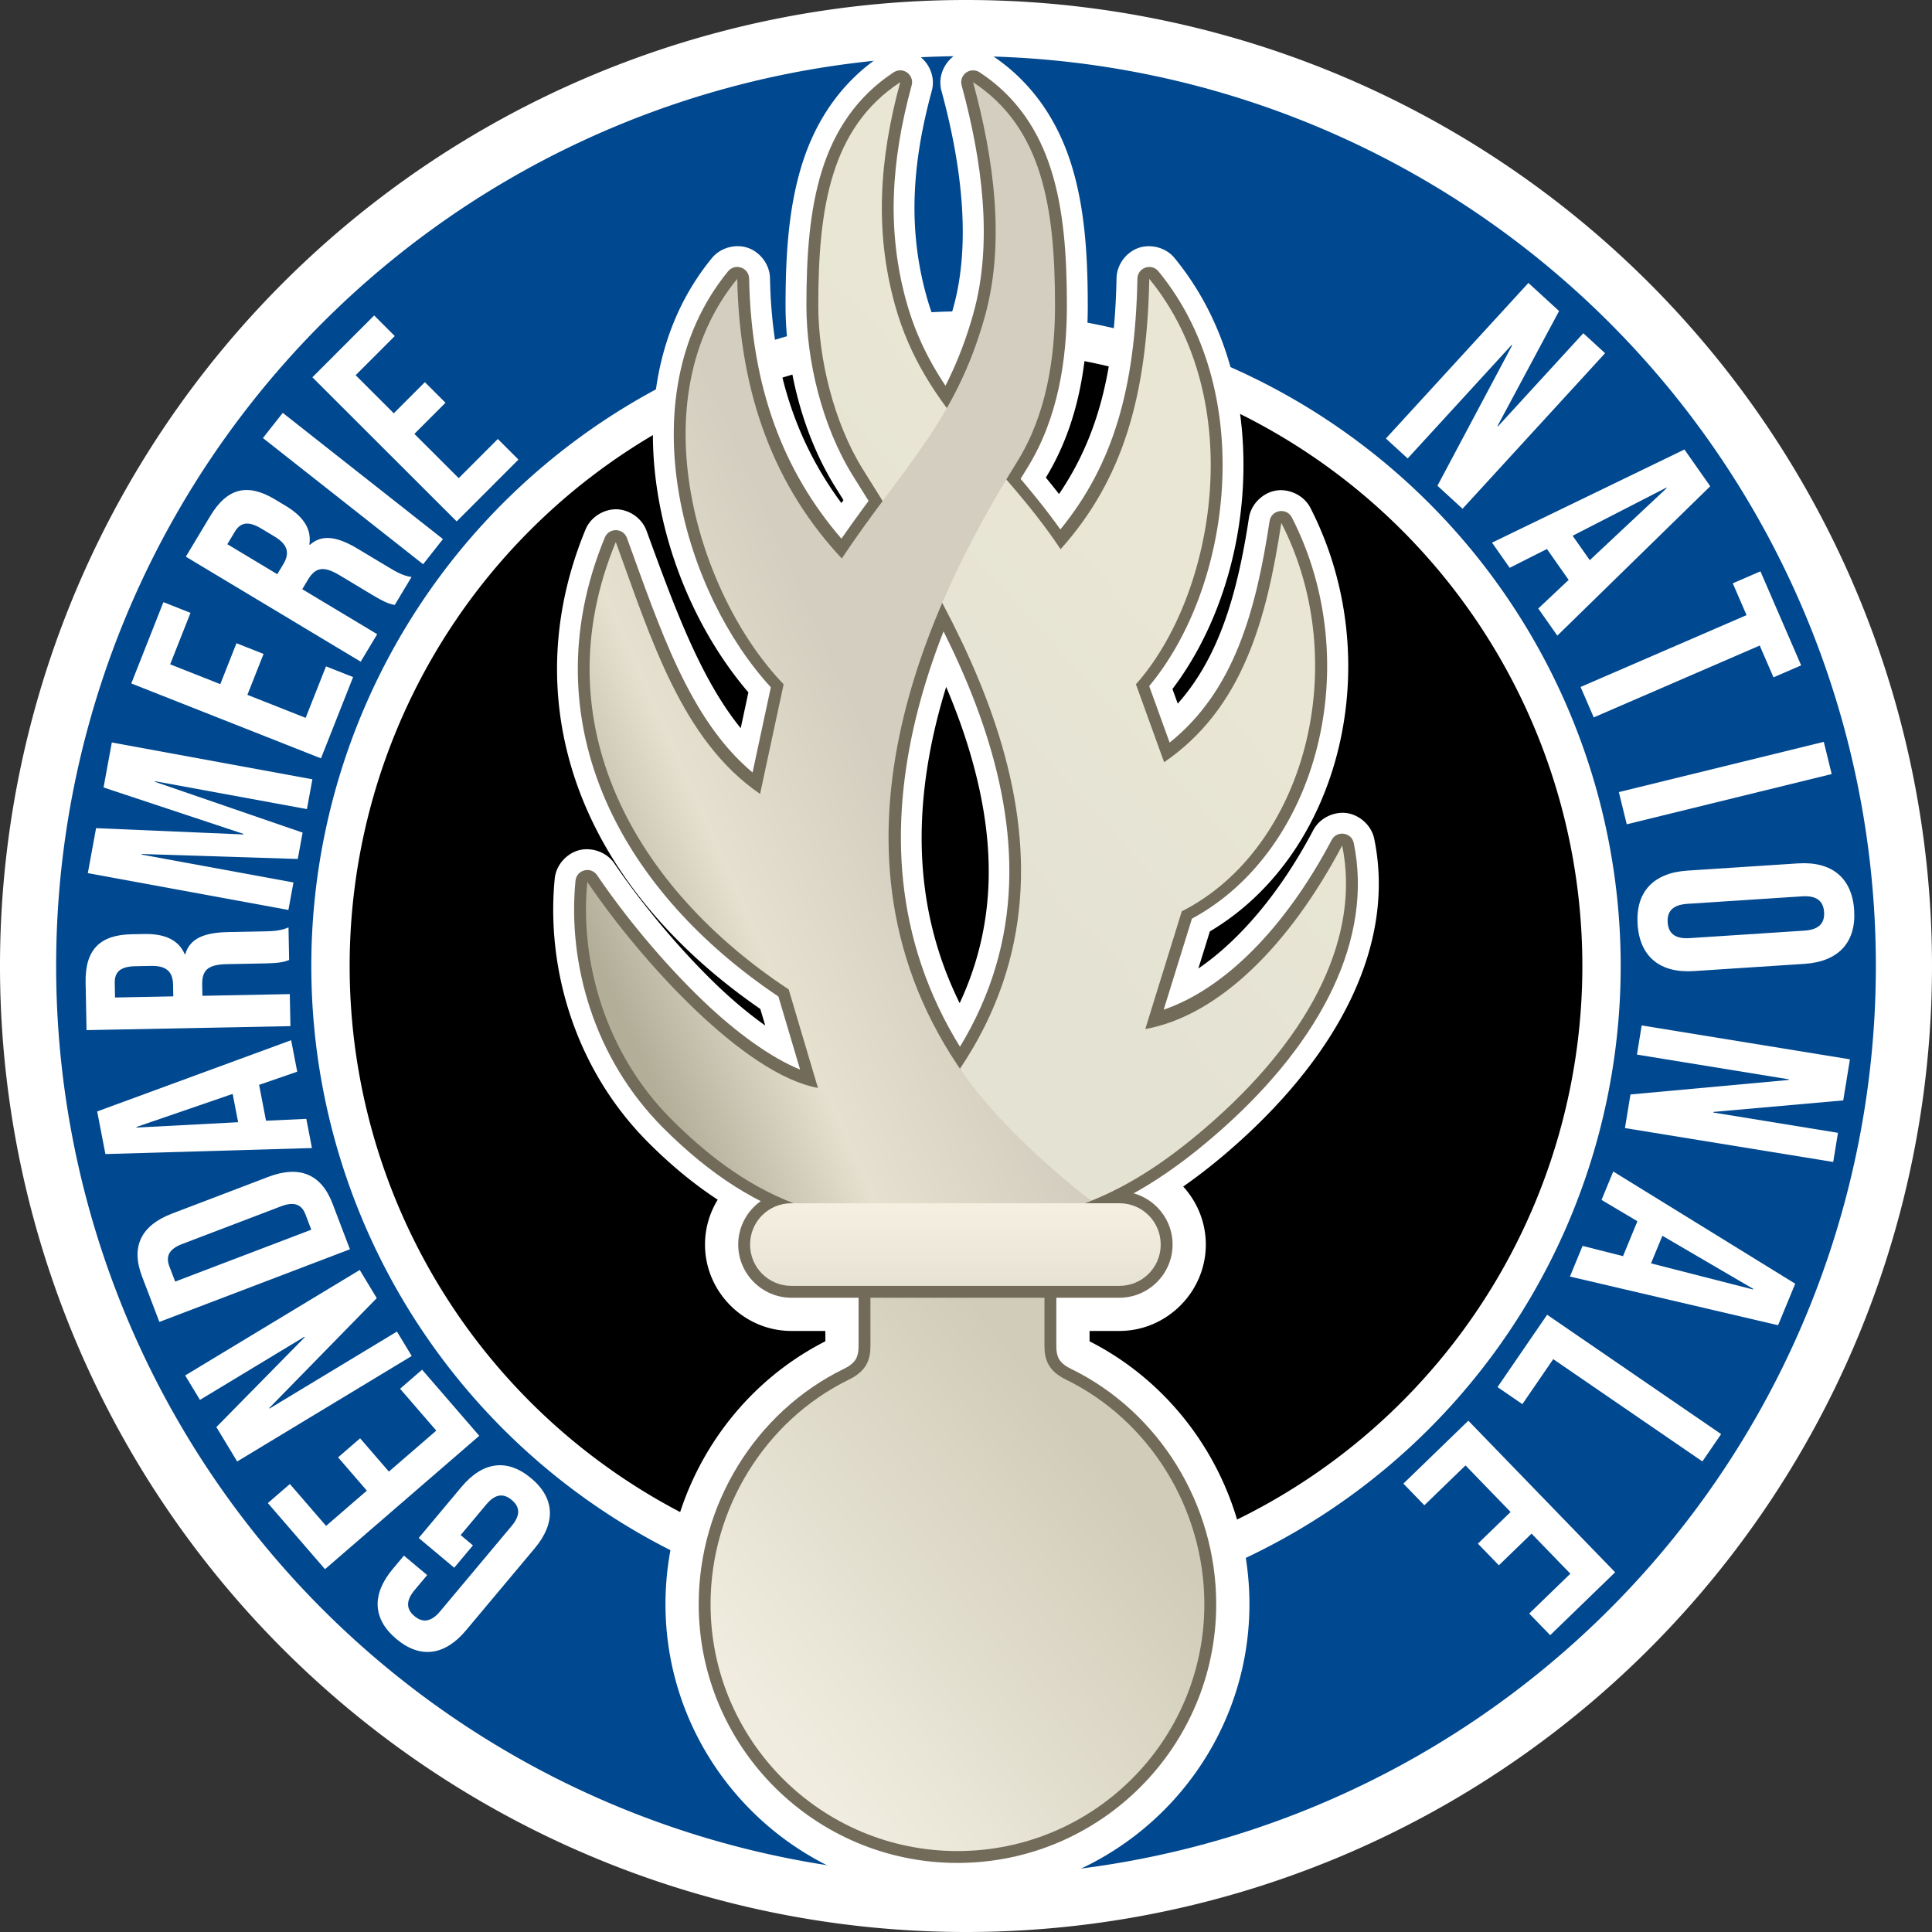 <?xml version="1.0" encoding="UTF-8" standalone="no"?>
<svg
   xmlns:dc="http://purl.org/dc/elements/1.1/"
   xmlns:cc="http://creativecommons.org/ns#"
   xmlns:rdf="http://www.w3.org/1999/02/22-rdf-syntax-ns#"
   xmlns:svg="http://www.w3.org/2000/svg"
   xmlns="http://www.w3.org/2000/svg"
   xmlns:xlink="http://www.w3.org/1999/xlink"
   xmlns:sodipodi="http://sodipodi.sourceforge.net/DTD/sodipodi-0.dtd"
   xmlns:inkscape="http://www.inkscape.org/namespaces/inkscape"
   width="500mm"
   height="500mm"
   viewBox="0 0 500 500"
   version="1.1"
   id="svg8"
   inkscape:version="1.0 (4035a4fb49, 2020-05-01)"
   sodipodi:docname="Emblème Gendarmerie Nationale.svg">
  <rect x="0" y="0" width="500" height="500" fill="#333333" stroke="none"/>
  <defs
     id="defs2">
    <linearGradient
       inkscape:collect="always"
       id="linearGradient1189">
      <stop
         style="stop-color:#f0ede0;stop-opacity:1"
         offset="0"
         id="stop1185" />
      <stop
         style="stop-color:#d1ccb9;stop-opacity:1"
         offset="1"
         id="stop1187" />
    </linearGradient>
    <linearGradient
       inkscape:collect="always"
       id="linearGradient1181">
      <stop
         style="stop-color:#e4e2d3;stop-opacity:1"
         offset="0"
         id="stop1177" />
      <stop
         style="stop-color:#e9e6d5;stop-opacity:1"
         offset="1"
         id="stop1179" />
    </linearGradient>
    <linearGradient
       inkscape:collect="always"
       id="linearGradient1163">
      <stop
         style="stop-color:#d4cec0;stop-opacity:1"
         offset="0"
         id="stop1159" />
      <stop
         id="stop1167"
         offset="0.545"
         style="stop-color:#e6e0d0;stop-opacity:1;" />
      <stop
         style="stop-color:#b3ae98;stop-opacity:1"
         offset="1"
         id="stop1161" />
    </linearGradient>
    <linearGradient
       inkscape:collect="always"
       id="linearGradient1155">
      <stop
         style="stop-color:#f5efe1;stop-opacity:1"
         offset="0"
         id="stop1151" />
      <stop
         style="stop-color:#e6e2d3;stop-opacity:1"
         offset="1"
         id="stop1153" />
    </linearGradient>
    <clipPath
       clipPathUnits="userSpaceOnUse"
       id="clipPath1119">
      <rect
         style="opacity:1;fill:#ffffff;stroke:none;stroke-width:2.5;stroke-linecap:square;stroke-linejoin:round;stroke-miterlimit:4;stroke-dasharray:none;stroke-dashoffset:131.528;stroke-opacity:1;paint-order:stroke fill markers"
         id="rect1121"
         width="193.886"
         height="246.815"
         x="588.901"
         y="-201.129"
         ry="4.353" />
    </clipPath>
    <linearGradient
       gradientTransform="matrix(2.457,0,0,2.457,188.618,-286.973)"
       inkscape:collect="always"
       xlink:href="#linearGradient1155"
       id="linearGradient1157"
       x1="90.123"
       y1="192.754"
       x2="90.123"
       y2="201.408"
       gradientUnits="userSpaceOnUse" />
    <linearGradient
       gradientTransform="matrix(2.457,0,0,2.457,188.618,-286.973)"
       inkscape:collect="always"
       xlink:href="#linearGradient1163"
       id="linearGradient1165"
       x1="88.05"
       y1="153.644"
       x2="55.351"
       y2="168.221"
       gradientUnits="userSpaceOnUse" />
    <linearGradient
       gradientTransform="matrix(0.65,0,0,0.65,188.618,-286.973)"
       inkscape:collect="always"
       xlink:href="#linearGradient1181"
       id="linearGradient1183"
       x1="381.139"
       y1="618.035"
       x2="478.003"
       y2="530.647"
       gradientUnits="userSpaceOnUse" />
    <linearGradient
       gradientTransform="matrix(2.457,0,0,2.457,188.618,-286.973)"
       inkscape:collect="always"
       xlink:href="#linearGradient1189"
       id="linearGradient1191"
       x1="73.671"
       y1="248.195"
       x2="108.536"
       y2="220.421"
       gradientUnits="userSpaceOnUse" />
  </defs>
  <sodipodi:namedview
     fit-margin-bottom="0"
     fit-margin-right="0"
     fit-margin-left="0"
     fit-margin-top="0"
     id="base"
     pagecolor="#ffffff"
     bordercolor="#666666"
     borderopacity="1.0"
     inkscape:pageopacity="0.0"
     inkscape:pageshadow="2"
     inkscape:zoom="0.20970132"
     inkscape:cx="1492.414"
     inkscape:cy="1263.2301"
     inkscape:document-units="mm"
     inkscape:current-layer="layer1"
     inkscape:document-rotation="0"
     showgrid="false"
     inkscape:window-width="1920"
     inkscape:window-height="986"
     inkscape:window-x="-11"
     inkscape:window-y="-11"
     inkscape:window-maximized="1" />
  <g
     transform="translate(-168.455,125.678)"
     inkscape:label="Calque 1"
     inkscape:groupmode="layer"
     id="layer1">
    <rect
       style="opacity:1;fill:#ffffff;stroke:none;stroke-width:2.5;stroke-linecap:square;stroke-linejoin:round;stroke-miterlimit:4;stroke-dasharray:none;stroke-dashoffset:131.528;stroke-opacity:1;paint-order:stroke fill markers"
       id="rect1100"
       width="436.508"
       height="282.076"
       x="-730.123"
       y="-132.554"
       ry="4.353" />
    <g
       id="g169">
      <path
         d="m 668.455,124.322 a 250,250 0 0 1 -250,250 250,250 0 0 1 -250,-250 250,250 0 0 1 250,-250 250,250 0 0 1 250,250 z"
         style="fill:#ffffff;stroke:none;stroke-width:2.475;stroke-linecap:round;stroke-dashoffset:131.528;paint-order:stroke fill markers"
         id="path24" />
      <path
         d="M 653.926,124.322 A 235.47,235.47 0 0 1 418.455,359.792 235.47,235.47 0 0 1 182.985,124.322 235.47,235.47 0 0 1 418.455,-111.149 235.47,235.47 0 0 1 653.926,124.322"
         style="fill:#00488f;fill-opacity:1;stroke:none;stroke-width:2.331;stroke-linecap:round;stroke-dashoffset:131.528;paint-order:stroke fill markers"
         id="path24-2" />
      <path
         d="M 587.889,124.322 A 169.434,169.434 0 0 1 418.455,293.756 169.434,169.434 0 0 1 249.021,124.322 169.434,169.434 0 0 1 418.455,-45.112 169.434,169.434 0 0 1 587.889,124.322"
         style="fill:#ffffff;fill-opacity:1;stroke:none;stroke-width:1.677;stroke-linecap:round;stroke-dashoffset:131.528;paint-order:stroke fill markers"
         id="path24-2-2-4" />
      <path
         id="path24-2-2"
         style="fill:#000000;stroke:none;stroke-width:1.579;stroke-linecap:round;stroke-dashoffset:131.528;paint-order:stroke fill markers"
         d="M 577.967,124.322 A 159.511,159.511 0 0 1 418.455,283.833 159.511,159.511 0 0 1 258.944,124.322 159.511,159.511 0 0 1 418.455,-35.19 159.511,159.511 0 0 1 577.967,124.322" />
      <path
         d="m 401.592,-112.873 c -0.172,-0.005 -0.345,-0.002 -0.519,0.005 h -0.005 c -1.526,0.064 -3.006,0.54 -4.284,1.377 a 5.405,5.405 0 0 0 -0.005,0 c -10.723,7.042 -17.293,17.19 -20.788,28.423 -3.483,11.193 -4.237,23.475 -4.237,36.46 0,15.209 4.132,32.902 12.811,46.86 0.697,1.121 1.456,2.336 2.186,3.505 -0.186,0.255 -0.363,0.489 -0.55,0.747 C 374.847,-10.836 368.203,-29.321 367.728,-53.685 c -0.074,-3.67 -2.663,-6.792 -5.701,-7.844 -3.038,-1.052 -7,-0.201 -9.327,2.638 -14.766,18.007 -17.499,41.204 -13.78,62.354 3.401,19.337 12.145,37.121 23.217,50.046 l -1.985,9.266 C 349.672,49.876 342.928,31.261 335.783,11.696 c -1.238,-3.397 -4.607,-5.504 -7.782,-5.57 -3.175,-0.064 -6.633,1.897 -8.013,5.239 -10.548,25.521 -9.179,50.676 0.313,72.371 9.059,20.706 25.304,38.186 44.923,51.702 l 1.276,4.294 c -3.966,-2.823 -8.15,-6.28 -12.235,-10.181 -10.25,-9.788 -20.171,-21.942 -26.795,-31.747 -2.069,-3.056 -5.972,-4.258 -9.102,-3.464 -3.13,0.794 -5.99,3.706 -6.352,7.379 a 5.405,5.405 0 0 0 0,0.01 c -2.228,22.815 5.005,49.065 24.272,68.331 5.927,5.927 11.879,10.794 17.911,14.746 -2.084,3.392 -3.29,7.369 -3.29,11.604 0,12.257 10.097,22.362 22.357,22.362 h 8.79 v 2.677 c -25.314,12.868 -41.376,39.406 -41.376,68.029 0,41.605 33.956,75.566 75.561,75.566 41.605,-8e-5 75.567,-33.961 75.567,-75.566 -2.1e-4,-28.623 -16.063,-55.162 -41.377,-68.029 v -2.677 h 7.725 c 12.26,0 22.364,-10.102 22.364,-22.362 0,-5.754 -2.226,-11.031 -5.856,-15.012 4.58,-3.193 9.177,-6.846 13.843,-11.007 26.633,-23.753 41.156,-51.8 35.61,-78.944 v -0.005 c -0.741,-3.623 -3.9,-6.234 -7.101,-6.692 -3.203,-0.46 -6.969,1.162 -8.698,4.433 -8.641,16.363 -19.222,28.627 -29.728,35.783 l 2.974,-9.592 C 515.767,95.087 527.694,44.989 507.595,5.775 a 5.405,5.405 0 0 0 0,-0.005 c -1.735,-3.376 -5.644,-5.023 -8.905,-4.491 -3.261,0.532 -6.437,3.335 -7.01,7.087 a 5.405,5.405 0 0 0 -0.005,0.005 C 488.684,28.108 483.885,44.491 473.251,56.418 l -1.367,-3.785 C 481.874,39.467 488.493,21.71 489.957,2.643 491.578,-18.474 486.965,-41.173 472.436,-58.89 a 5.405,5.405 0 0 0 -0.005,-0.01 c -2.329,-2.828 -6.29,-3.671 -9.323,-2.62 -3.033,1.051 -5.615,4.162 -5.695,7.825 a 5.405,5.405 0 0 0 0,0.01 c -0.479,24.551 -5.082,41.432 -14.883,55.862 -1.139,-1.459 -2.275,-2.866 -3.407,-4.253 8.583,-14.033 10.844,-30.155 10.844,-44.532 0,-12.986 -0.759,-25.269 -4.241,-36.46 -3.495,-11.233 -10.065,-21.381 -20.788,-28.423 a 5.405,5.405 0 0 0 -0.01,-0.005 c -0.521,-0.34 -1.179,-0.286 -1.756,-0.503 a 5.405,5.405 0 0 0 -2.982,-0.874 5.405,5.405 0 0 0 -0.074,0.001 c -0.002,10e-5 -0.007,-1.1e-4 -0.01,0 v 0.005 c -5.38,0.114 -9.416,5.499 -8.003,10.694 5.229,19.172 7.712,39.481 3.057,56.145 -0.807,2.897 -1.704,5.619 -2.677,8.212 -1.679,-3.457 -3.109,-7.126 -4.222,-11.119 -4.849,-17.357 -3.826,-34.279 1.343,-53.233 v -0.005 c 1.421,-5.218 -2.687,-10.585 -8.017,-10.7 z m 22.473,14.442 c 5.468,5.039 9.057,11.247 11.337,18.577 2.939,9.445 3.761,20.706 3.761,33.245 0,12.02 -1.812,24.749 -7.464,35.672 -4.439,-5.218 -8.64,-10.179 -12.321,-15.382 2.361,-5.042 4.452,-10.546 6.197,-16.804 4.924,-17.624 2.871,-36.994 -1.511,-55.309 z M 389.198,-57.873 c 0.59,4.491 1.48,8.988 2.739,13.495 2.708,9.712 6.727,17.706 11.405,24.806 -1.806,2.879 -3.726,5.692 -5.74,8.522 -5.602,-10.257 -8.903,-24.517 -8.903,-35.558 0,-4.026 0.282,-7.595 0.499,-11.265 z m -31.609,11.443 c 1.803,25.954 10.148,47.025 24.537,63.692 a 5.405,5.405 0 0 0 8.539,-0.455 c 0.741,-1.073 1.479,-2.114 2.215,-3.149 4.598,7.512 9.401,15.697 13.843,24.386 -3.145,8.337 -5.827,17.134 -7.695,26.248 -5.247,25.601 -3.956,53.818 11.552,80.814 -0.585,0.895 -1.188,1.789 -1.817,2.684 l 0.01,-0.005 c -0.583,0.826 -1.013,1.748 -1.271,2.725 a 5.405,5.405 0 0 0 -0.005,0.01 l -6.159,23.533 h -28.074 c -4.099,0 -7.955,1.135 -11.275,3.097 -5.966,-3.755 -11.925,-8.593 -18.064,-14.732 -14.875,-14.875 -21.148,-34.736 -21.091,-52.854 6.719,9.197 14.876,19.131 23.964,27.81 8.89,8.489 18.113,15.283 26.691,18.764 a 5.405,5.405 0 0 0 7.21,-6.544 l -5.613,-18.913 a 5.405,5.405 0 0 0 -2.173,-2.955 c -19.045,-12.758 -34.413,-29.35 -42.71,-48.315 -7.63,-17.44 -8.943,-36.923 -2.192,-57.45 7.608,21.179 15.31,42.688 31.737,56.428 a 5.405,5.405 0 0 0 8.752,-3.014 l 4.731,-22.05 a 5.405,5.405 0 0 0 -1.305,-4.788 c -10.349,-11.262 -19.14,-28.61 -22.364,-46.943 -2.944,-16.744 -0.871,-33.877 8.027,-48.022 z m 113.332,23.169 c 1.995,7.974 2.776,16.311 2.139,24.608 -1.361,17.72 -8.321,34.731 -16.956,44.433 -2.061,2.315 -2.693,5.601 -1.64,8.517 l 7.298,20.17 a 5.405,5.405 0 0 0 0,0.005 c 1.844,5.081 8.29,7.158 12.752,4.107 12.823,-8.777 20.263,-20.895 25.29,-34.122 0.63,24.729 -10.679,48.715 -29.324,58.145 a 5.405,5.405 0 0 0 -0.005,0 c -2.043,1.035 -3.586,2.862 -4.265,5.049 l -9.452,30.486 a 5.405,5.405 0 0 0 0,0.005 c -1.808,5.847 3.577,11.933 9.601,10.847 a 5.405,5.405 0 0 0 0.005,-0.005 c 13.199,-2.396 24.91,-10.658 35.341,-21.926 -5.136,10.155 -13.114,20.542 -24.484,30.682 -8.158,7.276 -15.525,12.583 -22.765,16.312 h -27.312 l -0.554,-21.599 v -0.005 c -0.01,-0.346 -0.043,-0.688 -0.096,-1.029 17.988,-29.628 17.182,-60.906 8.936,-88.145 -3.563,-11.771 -8.432,-22.91 -13.683,-33.183 2.671,-5.919 5.52,-11.55 8.394,-16.81 1.994,2.529 3.919,5.136 5.737,7.872 a 5.405,5.405 0 0 0 0,0.005 c 2.998,4.505 9.764,4.986 13.372,0.954 11.471,-12.819 18.158,-27.831 21.672,-45.374 z m -60.749,13.024 c 4.054,5.069 8.329,9.818 12.526,14.635 -2.459,4.341 -4.934,8.974 -7.339,13.855 -3.994,-7.028 -7.989,-13.498 -11.645,-19.348 2.235,-3.041 4.393,-6.058 6.458,-9.143 z m 3.154,62.332 c 2.229,5.253 4.23,10.628 5.883,16.086 6.508,21.496 7.955,43.607 -2.392,65.759 -11.15,-22.603 -11.697,-45.559 -7.204,-67.482 0.997,-4.866 2.257,-9.664 3.713,-14.364 z M 457.406,191.247 h 0.747 c 2.887,0 5.168,2.28 5.168,5.163 0,2.883 -2.285,5.167 -5.168,5.167 h -7.725 v -6.142 h -4.466 c 3.861,-1.109 7.667,-2.506 11.444,-4.188 z m -87.89,1.591 c 4.116,1.649 8.29,2.938 12.537,3.896 v 4.843 h -8.79 c -2.883,0 -5.163,-2.28 -5.163,-5.167 0,-1.398 0.537,-2.65 1.415,-3.572 z m 29.733,25.935 h 33.983 v 3.944 c 0,2.251 0.385,5.041 1.8,7.533 1.313,2.312 3.975,4.666 6.846,6.064 19.808,9.675 32.731,30.691 32.731,53.165 -1.1e-4,32.291 -26.08,58.371 -58.371,58.371 -32.291,-5e-5 -58.366,-26.08 -58.366,-58.371 10e-5,-22.465 12.913,-43.471 32.707,-53.151 l 0.011,-0.01 c 2.874,-1.398 5.542,-3.756 6.856,-6.07 1.415,-2.492 1.799,-5.28 1.799,-7.532 z m 42.629,17.541 -0.221,-0.111 0.096,0.053 z"
         style="color:#000000;font-style:normal;font-variant:normal;font-weight:normal;font-stretch:normal;font-size:medium;line-height:normal;font-family:sans-serif;font-variant-ligatures:normal;font-variant-position:normal;font-variant-caps:normal;font-variant-numeric:normal;font-variant-alternates:normal;font-variant-east-asian:normal;font-feature-settings:normal;font-variation-settings:normal;text-indent:0;text-align:start;text-decoration:none;text-decoration-line:none;text-decoration-style:solid;text-decoration-color:#000000;letter-spacing:normal;word-spacing:normal;text-transform:none;writing-mode:lr-tb;direction:ltr;text-orientation:mixed;dominant-baseline:auto;baseline-shift:baseline;text-anchor:start;white-space:normal;shape-padding:0;shape-margin:0;inline-size:0;clip-rule:nonzero;display:inline;overflow:visible;visibility:visible;isolation:auto;mix-blend-mode:normal;color-interpolation:sRGB;color-interpolation-filters:linearRGB;solid-color:#000000;solid-opacity:1;vector-effect:none;fill:#ffffff;fill-opacity:1;fill-rule:nonzero;stroke:none;stroke-width:17.196;stroke-linecap:round;stroke-linejoin:miter;stroke-miterlimit:4;stroke-dasharray:none;stroke-dashoffset:131.528;stroke-opacity:1;paint-order:stroke fill markers;color-rendering:auto;image-rendering:auto;shape-rendering:auto;text-rendering:auto;enable-background:accumulate;stop-color:#000000"
         id="path1208" />
      <path
         style="color:#000000;font-style:normal;font-variant:normal;font-weight:normal;font-stretch:normal;font-size:medium;line-height:normal;font-family:sans-serif;font-variant-ligatures:normal;font-variant-position:normal;font-variant-caps:normal;font-variant-numeric:normal;font-variant-alternates:normal;font-variant-east-asian:normal;font-feature-settings:normal;font-variation-settings:normal;text-indent:0;text-align:start;text-decoration:none;text-decoration-line:none;text-decoration-style:solid;text-decoration-color:#000000;letter-spacing:normal;word-spacing:normal;text-transform:none;writing-mode:lr-tb;direction:ltr;text-orientation:mixed;dominant-baseline:auto;baseline-shift:baseline;text-anchor:start;white-space:normal;shape-padding:0;shape-margin:0;inline-size:0;clip-rule:nonzero;display:inline;overflow:visible;visibility:visible;isolation:auto;mix-blend-mode:normal;color-interpolation:sRGB;color-interpolation-filters:linearRGB;solid-color:#000000;solid-opacity:1;vector-effect:none;fill:#726b59;fill-opacity:1;fill-rule:nonzero;stroke:none;stroke-width:17.196;stroke-linecap:round;stroke-linejoin:miter;stroke-miterlimit:4;stroke-dasharray:none;stroke-dashoffset:131.528;stroke-opacity:1;paint-order:stroke fill markers;color-rendering:auto;image-rendering:auto;shape-rendering:auto;text-rendering:auto;enable-background:accumulate;stop-color:#000000"
         d="m 390.65,204.032 v 3.071 15.613 c 0,1.446 -0.203,2.451 -0.678,3.287 -0.474,0.836 -1.283,1.683 -3.138,2.585 l -0.002,0.001 -0.002,0.001 c -22.864,11.167 -37.555,35.143 -37.555,60.889 1.1e-4,36.948 30.019,66.967 66.967,66.967 36.948,-3e-5 66.967,-30.018 66.967,-66.967 -10e-5,-25.745 -14.691,-49.721 -37.555,-60.889 l -0.002,-0.001 -0.002,-0.001 c -1.855,-0.902 -2.663,-1.749 -3.138,-2.585 -0.474,-0.836 -0.678,-1.841 -0.678,-3.287 v -18.684 z"
         id="path1210" />
      <path
         style="color:#000000;font-style:normal;font-variant:normal;font-weight:normal;font-stretch:normal;font-size:medium;line-height:normal;font-family:sans-serif;font-variant-ligatures:normal;font-variant-position:normal;font-variant-caps:normal;font-variant-numeric:normal;font-variant-alternates:normal;font-variant-east-asian:normal;font-feature-settings:normal;font-variation-settings:normal;text-indent:0;text-align:start;text-decoration:none;text-decoration-line:none;text-decoration-style:solid;text-decoration-color:#000000;letter-spacing:normal;word-spacing:normal;text-transform:none;writing-mode:lr-tb;direction:ltr;text-orientation:mixed;dominant-baseline:auto;baseline-shift:baseline;text-anchor:start;white-space:normal;shape-padding:0;shape-margin:0;inline-size:0;clip-rule:nonzero;display:inline;overflow:visible;visibility:visible;isolation:auto;mix-blend-mode:normal;color-interpolation:sRGB;color-interpolation-filters:linearRGB;solid-color:#000000;solid-opacity:1;vector-effect:none;fill:url(#linearGradient1191);fill-opacity:1;fill-rule:nonzero;stroke:none;stroke-width:6.141;stroke-linecap:round;stroke-linejoin:miter;stroke-miterlimit:4;stroke-dasharray:none;stroke-dashoffset:131.528;stroke-opacity:1;paint-order:stroke fill markers;color-rendering:auto;image-rendering:auto;shape-rendering:auto;text-rendering:auto;enable-background:accumulate;stop-color:#000000"
         d="m 393.721,207.103 v 15.613 c 0,3.494 -1.029,6.437 -5.544,8.632 -21.768,10.632 -35.832,33.557 -35.832,58.13 0,35.289 28.607,63.896 63.896,63.896 35.289,0 63.896,-28.607 63.896,-63.896 -10e-5,-24.574 -14.064,-47.498 -35.832,-58.13 -4.515,-2.195 -5.544,-5.138 -5.544,-8.632 v -15.613 z"
         id="path1013" />
      <path
         style="color:#000000;font-style:normal;font-variant:normal;font-weight:normal;font-stretch:normal;font-size:medium;line-height:normal;font-family:sans-serif;font-variant-ligatures:normal;font-variant-position:normal;font-variant-caps:normal;font-variant-numeric:normal;font-variant-alternates:normal;font-variant-east-asian:normal;font-feature-settings:normal;font-variation-settings:normal;text-indent:0;text-align:start;text-decoration:none;text-decoration-line:none;text-decoration-style:solid;text-decoration-color:#000000;letter-spacing:normal;word-spacing:normal;text-transform:none;writing-mode:lr-tb;direction:ltr;text-orientation:mixed;dominant-baseline:auto;baseline-shift:baseline;text-anchor:start;white-space:normal;shape-padding:0;shape-margin:0;inline-size:0;clip-rule:nonzero;display:inline;overflow:visible;visibility:visible;isolation:auto;mix-blend-mode:normal;color-interpolation:sRGB;color-interpolation-filters:linearRGB;solid-color:#000000;solid-opacity:1;vector-effect:none;fill:#726b59;fill-opacity:1;fill-rule:nonzero;stroke:none;stroke-width:17.196;stroke-linecap:round;stroke-linejoin:miter;stroke-miterlimit:4;stroke-dasharray:none;stroke-dashoffset:131.528;stroke-opacity:1;paint-order:stroke fill markers;color-rendering:auto;image-rendering:auto;shape-rendering:auto;text-rendering:auto;enable-background:accumulate;stop-color:#000000"
         d="m 373.264,182.649 c -7.572,0 -13.76,6.189 -13.76,13.76 0,7.572 6.189,13.765 13.76,13.765 H 458.153 c 7.572,0 13.765,-6.194 13.765,-13.765 0,-7.572 -6.193,-13.76 -13.765,-13.76 z"
         id="path1204" />
      <path
         style="color:#000000;font-style:normal;font-variant:normal;font-weight:normal;font-stretch:normal;font-size:medium;line-height:normal;font-family:sans-serif;font-variant-ligatures:normal;font-variant-position:normal;font-variant-caps:normal;font-variant-numeric:normal;font-variant-alternates:normal;font-variant-east-asian:normal;font-feature-settings:normal;font-variation-settings:normal;text-indent:0;text-align:start;text-decoration:none;text-decoration-line:none;text-decoration-style:solid;text-decoration-color:#000000;letter-spacing:normal;word-spacing:normal;text-transform:none;writing-mode:lr-tb;direction:ltr;text-orientation:mixed;dominant-baseline:auto;baseline-shift:baseline;text-anchor:start;white-space:normal;shape-padding:0;shape-margin:0;inline-size:0;clip-rule:nonzero;display:inline;overflow:visible;visibility:visible;isolation:auto;mix-blend-mode:normal;color-interpolation:sRGB;color-interpolation-filters:linearRGB;solid-color:#000000;solid-opacity:1;vector-effect:none;fill:#726b59;fill-opacity:1;fill-rule:nonzero;stroke:none;stroke-width:10.809;stroke-linecap:square;stroke-linejoin:round;stroke-miterlimit:4;stroke-dasharray:none;stroke-dashoffset:0;stroke-opacity:1;paint-order:stroke fill markers;color-rendering:auto;image-rendering:auto;shape-rendering:auto;text-rendering:auto;enable-background:accumulate;stop-color:#000000"
         d="m 420.226,-107.47 c -1.999,0.043 -3.428,1.948 -2.903,3.877 5.364,19.666 8.131,40.821 3.047,59.019 -6.985,25.05 -19.626,37.295 -34.151,58.304 -14.911,-17.271 -23.34,-38.94 -23.893,-67.309 -0.053,-2.854 -3.636,-4.094 -5.446,-1.886 -13.528,16.497 -16.164,37.942 -12.638,57.992 3.409,19.388 12.538,37.51 23.706,49.663 L 363.217,74.241 C 346.805,60.514 339.228,36.878 330.707,13.547 c -0.96,-2.633 -4.655,-2.71 -5.724,-0.12 -10.014,24.229 -8.694,47.658 0.268,68.144 8.812,20.142 24.929,37.429 44.654,50.642 l 5.614,18.913 c -7.498,-3.042 -16.428,-9.492 -24.987,-17.666 -10.6,-10.123 -20.679,-22.475 -27.54,-32.63 -1.611,-2.38 -5.317,-1.44 -5.599,1.42 -2.078,21.279 4.714,45.986 22.713,63.984 24.945,24.945 48.664,30.121 79.343,26.23 1.565,-0.199 2.724,-1.551 2.682,-3.128 l -0.945,-36.752 c -0.011,-0.605 -0.209,-1.193 -0.556,-1.689 -19.89,-28.309 -21.928,-58.098 -16.308,-85.522 5.62,-27.424 19.031,-52.315 29.972,-69.91 8.013,-12.887 10.272,-28.145 10.272,-42.073 0,-12.763 -0.79,-24.534 -4.001,-34.852 -3.211,-10.318 -8.983,-19.201 -18.592,-25.51 -0.518,-0.338 -1.127,-0.513 -1.746,-0.499 z"
         id="path1198" />
      <path
         style="color:#000000;font-style:normal;font-variant:normal;font-weight:normal;font-stretch:normal;font-size:medium;line-height:normal;font-family:sans-serif;font-variant-ligatures:normal;font-variant-position:normal;font-variant-caps:normal;font-variant-numeric:normal;font-variant-alternates:normal;font-variant-east-asian:normal;font-feature-settings:normal;font-variation-settings:normal;text-indent:0;text-align:start;text-decoration:none;text-decoration-line:none;text-decoration-style:solid;text-decoration-color:#000000;letter-spacing:normal;word-spacing:normal;text-transform:none;writing-mode:lr-tb;direction:ltr;text-orientation:mixed;dominant-baseline:auto;baseline-shift:baseline;text-anchor:start;white-space:normal;shape-padding:0;shape-margin:0;inline-size:0;clip-rule:nonzero;display:inline;overflow:visible;visibility:visible;isolation:auto;mix-blend-mode:normal;color-interpolation:sRGB;color-interpolation-filters:linearRGB;solid-color:#000000;solid-opacity:1;vector-effect:none;fill:#726b59;fill-opacity:1;fill-rule:nonzero;stroke:none;stroke-width:10.809;stroke-linecap:square;stroke-linejoin:round;stroke-miterlimit:4;stroke-dasharray:none;stroke-dashoffset:0;stroke-opacity:1;paint-order:stroke fill markers;color-rendering:auto;image-rendering:auto;shape-rendering:auto;text-rendering:auto;enable-background:accumulate;stop-color:#000000"
         d="m 401.298,-107.47 c -0.553,0.021 -1.091,0.196 -1.555,0.499 -9.608,6.31 -15.381,15.192 -18.592,25.51 -3.211,10.318 -3.997,22.089 -3.997,34.852 0,14.188 4.02,31.174 11.999,44.006 11.068,17.799 27.067,42.267 35.226,69.219 8.159,26.952 8.636,56.057 -11.193,84.28 -0.212,0.299 -0.367,0.634 -0.461,0.988 l -9.62,36.757 c -0.469,1.794 0.747,3.591 2.586,3.824 30.762,3.901 53.021,-2.75 79.213,-26.11 25.792,-23.003 38.939,-49.234 33.911,-73.83 -0.577,-2.825 -4.377,-3.369 -5.724,-0.82 -12.034,22.788 -27.734,38.531 -43.469,43.915 l 7.302,-23.548 C 509.695,94.379 522.024,45.772 502.788,8.241 501.426,5.592 497.47,6.237 497.021,9.182 493.472,32.594 487.797,53.168 471.155,66.502 L 465.868,51.878 c 10.229,-12.267 17.222,-30.372 18.702,-49.648 1.539,-20.041 -2.869,-41.301 -16.313,-57.695 -1.811,-2.199 -5.379,-0.962 -5.441,1.886 -0.555,28.469 -6.312,48.224 -19.94,64.915 -15.317,-21.489 -32.9,-34.01 -39.818,-58.817 -5.152,-18.44 -4.007,-36.53 1.334,-56.111 0.548,-2.007 -1.016,-3.966 -3.095,-3.877 z m -4.812,11.261 c -3.582,17.064 -4.02,33.637 0.657,50.378 7.914,28.38 28.146,41.288 43.234,63.994 1.113,1.673 3.506,1.843 4.846,0.346 14.807,-16.547 21.319,-36.616 23.035,-62.694 8.275,13.714 11.413,30.031 10.191,45.945 -1.445,18.816 -8.599,36.706 -18.309,47.614 -0.749,0.841 -0.978,2.025 -0.595,3.085 l 7.298,20.17 c 0.684,1.886 2.964,2.62 4.62,1.487 18.345,-12.557 25.485,-32.192 29.622,-53.506 11.622,33.487 -0.823,72.982 -28.168,86.813 -0.74,0.376 -1.298,1.035 -1.545,1.828 l -9.452,30.486 c -0.68,2.2 1.213,4.338 3.479,3.929 18.327,-3.327 34.994,-19.25 48.291,-41.271 0.248,19.344 -11.286,40.128 -32.87,59.379 -24.28,21.655 -43.308,27.553 -70.812,24.757 l 8.55,-32.664 C 439.171,124.128 438.709,92.751 430.259,64.837 421.755,36.748 405.365,11.835 394.37,-5.845 387.206,-17.367 383.297,-33.614 383.297,-46.608 c 0,-12.501 0.821,-23.717 3.718,-33.029 2.013,-6.469 5.054,-11.949 9.471,-16.572 z"
         id="path1216" />
      <path
         sodipodi:nodetypes="cssccscccccccccc"
         d="m 401.43,-104.402 c -17.979,11.806 -21.206,32.531 -21.206,57.795 0,13.591 3.964,30.207 11.537,42.384 21.838,35.119 63.898,97.476 25.14,155.113 7.538,14.409 21.066,26.426 33.945,34.201 10.519,-4.2 20.8,-11.021 32.018,-21.026 25.315,-22.578 37.677,-47.788 32.947,-70.926 -13.645,25.838 -31.962,44.056 -50.96,47.505 l 9.452,-30.482 C 506.176,94.042 518.8,46.21 500.056,9.639 c -3.807,25.116 -10.028,48.05 -30.327,61.944 l -7.295,-20.168 c 20.615,-23.16 29.1,-73.656 3.452,-104.933 -0.596,30.561 -6.919,52.064 -22.95,69.979 -15.473,-23.287 -35.224,-35.826 -42.833,-63.116 -5.325,-19.059 -4.11,-37.806 1.329,-57.747 z"
         style="color:#000000;font-style:normal;font-variant:normal;font-weight:normal;font-stretch:normal;font-size:medium;line-height:normal;font-family:sans-serif;font-variant-ligatures:normal;font-variant-position:normal;font-variant-caps:normal;font-variant-numeric:normal;font-variant-alternates:normal;font-variant-east-asian:normal;font-feature-settings:normal;font-variation-settings:normal;text-indent:0;text-align:start;text-decoration:none;text-decoration-line:none;text-decoration-style:solid;text-decoration-color:#000000;letter-spacing:normal;word-spacing:normal;text-transform:none;writing-mode:lr-tb;direction:ltr;text-orientation:mixed;dominant-baseline:auto;baseline-shift:baseline;text-anchor:start;white-space:normal;shape-padding:0;shape-margin:0;inline-size:0;clip-rule:nonzero;display:inline;overflow:visible;visibility:visible;isolation:auto;mix-blend-mode:normal;color-interpolation:sRGB;color-interpolation-filters:linearRGB;solid-color:#000000;solid-opacity:1;vector-effect:none;fill:url(#linearGradient1183);fill-opacity:1;fill-rule:nonzero;stroke:none;stroke-width:6.141;stroke-linecap:square;stroke-linejoin:round;stroke-miterlimit:4;stroke-dasharray:none;stroke-dashoffset:0;stroke-opacity:1;paint-order:stroke fill markers;color-rendering:auto;image-rendering:auto;shape-rendering:auto;text-rendering:auto;enable-background:accumulate;stop-color:#000000"
         id="path1127" />
      <path
         sodipodi:nodetypes="cccsssccccccccccsc"
         style="color:#000000;font-style:normal;font-variant:normal;font-weight:normal;font-stretch:normal;font-size:medium;line-height:normal;font-family:sans-serif;font-variant-ligatures:normal;font-variant-position:normal;font-variant-caps:normal;font-variant-numeric:normal;font-variant-alternates:normal;font-variant-east-asian:normal;font-feature-settings:normal;font-variation-settings:normal;text-indent:0;text-align:start;text-decoration:none;text-decoration-line:none;text-decoration-style:solid;text-decoration-color:#000000;letter-spacing:normal;word-spacing:normal;text-transform:none;writing-mode:lr-tb;direction:ltr;text-orientation:mixed;dominant-baseline:auto;baseline-shift:baseline;text-anchor:start;white-space:normal;shape-padding:0;shape-margin:0;inline-size:0;clip-rule:nonzero;display:inline;overflow:visible;visibility:visible;isolation:auto;mix-blend-mode:normal;color-interpolation:sRGB;color-interpolation-filters:linearRGB;solid-color:#000000;solid-opacity:1;vector-effect:none;fill:url(#linearGradient1165);fill-opacity:1;fill-rule:nonzero;stroke:none;stroke-width:6.141;stroke-linecap:square;stroke-linejoin:round;stroke-miterlimit:4;stroke-dasharray:none;stroke-dashoffset:0;stroke-opacity:1;paint-order:stroke fill markers;color-rendering:auto;image-rendering:auto;shape-rendering:auto;text-rendering:auto;enable-background:accumulate;stop-color:#000000"
         d="m 419.061,189.418 27.299,-3.017 c 1.775,-0.383 3.31,-0.698 4.495,-1.302 -12.765,-9.917 -25.308,-21.984 -32.738,-32.437 C 376.959,94.76 409.623,29.32 431.685,-6.159 c 7.572,-12.177 9.808,-26.857 9.808,-40.448 0,-25.264 -3.227,-45.989 -21.206,-57.795 5.439,19.941 8.365,41.595 3.04,60.654 -7.61,27.29 -21.544,39.317 -37.017,62.604 -17.058,-18.258 -26.459,-41.814 -27.055,-72.375 -25.649,31.277 -10.321,81.773 12.005,104.933 l -6.097,28.379 c -20.299,-13.894 -28.231,-40.249 -37.341,-65.194 -19.429,47.006 5.162,89.709 44.742,115.774 l 7.57,25.497 c -18.998,-3.449 -45.698,-32.616 -59.685,-53.322 -1.992,20.401 4.553,44.242 21.827,61.517 24.429,24.429 46.607,29.179 76.785,25.352 z"
         id="path1026" />
      <path
         style="color:#000000;font-style:normal;font-variant:normal;font-weight:normal;font-stretch:normal;font-size:medium;line-height:normal;font-family:sans-serif;font-variant-ligatures:normal;font-variant-position:normal;font-variant-caps:normal;font-variant-numeric:normal;font-variant-alternates:normal;font-variant-east-asian:normal;font-feature-settings:normal;font-variation-settings:normal;text-indent:0;text-align:start;text-decoration:none;text-decoration-line:none;text-decoration-style:solid;text-decoration-color:#000000;letter-spacing:normal;word-spacing:normal;text-transform:none;writing-mode:lr-tb;direction:ltr;text-orientation:mixed;dominant-baseline:auto;baseline-shift:baseline;text-anchor:start;white-space:normal;shape-padding:0;shape-margin:0;inline-size:0;clip-rule:nonzero;display:inline;overflow:visible;visibility:visible;isolation:auto;mix-blend-mode:normal;color-interpolation:sRGB;color-interpolation-filters:linearRGB;solid-color:#000000;solid-opacity:1;vector-effect:none;fill:url(#linearGradient1157);fill-opacity:1;fill-rule:nonzero;stroke:none;stroke-width:6.141;stroke-linecap:round;stroke-linejoin:miter;stroke-miterlimit:4;stroke-dasharray:none;stroke-dashoffset:131.528;stroke-opacity:1;paint-order:stroke fill markers;color-rendering:auto;image-rendering:auto;shape-rendering:auto;text-rendering:auto;enable-background:accumulate;stop-color:#000000"
         d="m 373.265,185.719 h 84.888 c 5.924,0 10.692,4.769 10.692,10.692 0,5.924 -4.769,10.692 -10.692,10.692 h -84.888 c -5.924,0 -10.692,-4.769 -10.692,-10.692 0,-5.924 4.769,-10.692 10.692,-10.692 z"
         id="path1020" />
      <g
         id="g179"
         transform="matrix(2.456,-0.059,0.059,2.456,177.64,-285.365)"
         style="fill:#ffffff">
        <path
           id="path1274"
           style="font-style:normal;font-variant:normal;font-weight:normal;font-stretch:normal;font-size:30.692px;line-height:1.25;font-family:'Bebas Neue';-inkscape-font-specification:'Bebas Neue';text-align:center;letter-spacing:-0.153px;text-anchor:middle;fill:#ffffff;stroke-width:0.527"
           d="m 46.894,221.91 c -2.489,-2.189 -5.077,-1.848 -7.347,0.733 l -4.641,5.278 3.665,3.222 2.027,-2.305 -1.268,-1.115 2.776,-3.158 c 1.013,-1.152 1.885,-1.122 2.692,-0.412 0.807,0.709 0.949,1.57 -0.064,2.723 l -7.762,8.828 c -1.013,1.152 -1.905,1.145 -2.712,0.435 -0.807,-0.709 -0.929,-1.593 0.085,-2.746 l 1.358,-1.544 -2.397,-2.108 -1.216,1.383 c -2.27,2.582 -2.276,5.192 0.213,7.38 2.489,2.189 5.077,1.848 7.347,-0.733 l 7.458,-8.482 c 2.27,-2.582 2.276,-5.192 -0.213,-7.38 z" />
        <path
           id="path1276"
           style="font-style:normal;font-variant:normal;font-weight:normal;font-stretch:normal;font-size:30.692px;line-height:1.25;font-family:'Bebas Neue';-inkscape-font-specification:'Bebas Neue';text-align:center;letter-spacing:-0.153px;text-anchor:middle;fill:#ffffff;stroke-width:0.527"
           d="m 41.542,217.314 -5.853,-7.108 -2.369,1.951 3.707,4.502 -5.094,4.195 -2.946,-3.578 -2.369,1.951 2.946,3.578 -4.383,3.609 -3.707,-4.502 -2.369,1.951 5.853,7.108 z" />
        <path
           id="path1278"
           style="font-style:normal;font-variant:normal;font-weight:normal;font-stretch:normal;font-size:30.692px;line-height:1.25;font-family:'Bebas Neue';-inkscape-font-specification:'Bebas Neue';text-align:center;letter-spacing:-0.153px;text-anchor:middle;fill:#ffffff;stroke-width:0.527"
           d="m 34.63,208.737 -1.493,-2.611 -13.614,7.787 -0.03,-0.053 11.602,-11.304 -1.722,-3.01 -18.649,10.667 1.493,2.611 11.163,-6.385 0.03,0.053 -9.532,9.236 2.103,3.676 z" />
        <path
           id="path1280"
           style="font-style:normal;font-variant:normal;font-weight:normal;font-stretch:normal;font-size:30.692px;line-height:1.25;font-family:'Bebas Neue';-inkscape-font-specification:'Bebas Neue';text-align:center;letter-spacing:-0.153px;text-anchor:middle;fill:#ffffff;stroke-width:0.527"
           d="m 28.393,197.343 -1.72,-4.861 c -1.126,-3.183 -3.444,-4.12 -6.685,-2.973 l -10.242,3.625 c -3.24,1.147 -4.452,3.334 -3.326,6.517 l 1.72,4.861 z m -4.02,-2.159 -14.466,5.12 -0.573,-1.62 c -0.358,-1.013 -0.053,-1.805 1.394,-2.317 l 10.532,-3.728 c 1.447,-0.512 2.182,-0.089 2.541,0.924 z" />
        <path
           id="path1282"
           style="font-style:normal;font-variant:normal;font-weight:normal;font-stretch:normal;font-size:30.692px;line-height:1.25;font-family:'Bebas Neue';-inkscape-font-specification:'Bebas Neue';text-align:center;letter-spacing:-0.153px;text-anchor:middle;fill:#ffffff;stroke-width:0.527"
           d="m 24.649,186.585 -0.519,-3.087 -4.248,0.092 -0.636,-3.783 -0.06,0.01 4.105,-1.312 -0.56,-3.329 -20.607,7.011 0.758,4.51 z m -7.709,-2.906 -10.717,0.307 -0.01,-0.06 10.223,-3.243 z" />
        <path
           id="path1284"
           style="font-style:normal;font-variant:normal;font-weight:normal;font-stretch:normal;font-size:30.692px;line-height:1.25;font-family:'Bebas Neue';-inkscape-font-specification:'Bebas Neue';text-align:center;letter-spacing:-0.153px;text-anchor:middle;fill:#ffffff;stroke-width:0.527"
           d="m 22.691,173.693 0.015,-3.376 -9.207,-0.042 0.005,-1.166 c 0.007,-1.535 0.654,-2.115 2.649,-2.106 l 3.929,0.018 c 1.749,0.008 2.088,-0.113 2.641,-0.295 l 0.015,-3.437 c -0.799,0.334 -1.567,0.361 -2.61,0.357 l -3.775,-0.017 c -2.425,-0.011 -4.023,0.534 -4.552,2.22 l -0.061,-2.8e-4 c -0.607,-1.507 -2.016,-2.219 -4.225,-2.229 l -1.32,-0.006 c -3.315,-0.015 -4.948,1.482 -4.964,4.98 l -0.023,5.003 z m -12.261,-3.432 -6.138,-0.028 0.007,-1.535 c 0.005,-1.197 0.683,-1.716 2.218,-1.709 l 1.657,0.007 c 1.719,0.008 2.268,0.778 2.262,2.036 z" />
        <path
           id="path1286"
           style="font-style:normal;font-variant:normal;font-weight:normal;font-stretch:normal;font-size:30.692px;line-height:1.25;font-family:'Bebas Neue';-inkscape-font-specification:'Bebas Neue';text-align:center;letter-spacing:-0.153px;text-anchor:middle;fill:#ffffff;stroke-width:0.527"
           d="m 22.773,161.453 0.601,-2.884 -15.924,-3.32 0.013,-0.06 16.425,0.917 0.576,-2.764 -15.423,-5.724 0.013,-0.06 15.924,3.32 0.652,-3.125 -21.032,-4.385 -0.984,4.717 14.614,5.242 -0.013,0.06 -15.491,-1.036 -0.984,4.717 z" />
        <path
           id="path1288"
           style="font-style:normal;font-variant:normal;font-weight:normal;font-stretch:normal;font-size:30.692px;line-height:1.25;font-family:'Bebas Neue';-inkscape-font-specification:'Bebas Neue';text-align:center;letter-spacing:-0.153px;text-anchor:middle;fill:#ffffff;stroke-width:0.527"
           d="m 26.586,145.57 3.588,-8.48 -2.827,-1.196 -2.272,5.371 -6.077,-2.571 1.806,-4.268 -2.827,-1.196 -1.806,4.268 -5.229,-2.212 2.272,-5.371 -2.827,-1.196 -3.588,8.48 z" />
        <path
           id="path1290"
           style="font-style:normal;font-variant:normal;font-weight:normal;font-stretch:normal;font-size:30.692px;line-height:1.25;font-family:'Bebas Neue';-inkscape-font-specification:'Bebas Neue';text-align:center;letter-spacing:-0.153px;text-anchor:middle;fill:#ffffff;stroke-width:0.527"
           d="m 31.013,135.488 1.807,-2.852 -7.777,-4.929 0.624,-0.985 c 0.821,-1.296 1.678,-1.444 3.363,-0.376 l 3.318,2.103 c 1.478,0.936 1.829,1.013 2.394,1.154 l 1.84,-2.904 c -0.855,-0.142 -1.519,-0.527 -2.401,-1.085 l -3.189,-2.021 c -2.048,-1.298 -3.692,-1.685 -5.036,-0.539 l -0.052,-0.033 c 0.287,-1.599 -0.528,-2.951 -2.395,-4.134 l -1.115,-0.706 c -2.8,-1.774 -4.979,-1.375 -6.852,1.581 l -2.678,4.226 z m -8.563,-9.423 -5.185,-3.286 0.821,-1.296 c 0.641,-1.011 1.49,-1.09 2.787,-0.269 l 1.4,0.887 c 1.452,0.92 1.508,1.864 0.834,2.927 z" />
        <path
           id="path1292"
           style="font-style:normal;font-variant:normal;font-weight:normal;font-stretch:normal;font-size:30.692px;line-height:1.25;font-family:'Bebas Neue';-inkscape-font-specification:'Bebas Neue';text-align:center;letter-spacing:-0.153px;text-anchor:middle;fill:#ffffff;stroke-width:0.527"
           d="m 37.834,125.385 2.152,-2.601 -16.552,-13.697 -2.152,2.601 z" />
        <path
           id="path1294"
           style="font-style:normal;font-variant:normal;font-weight:normal;font-stretch:normal;font-size:30.692px;line-height:1.25;font-family:'Bebas Neue';-inkscape-font-specification:'Bebas Neue';text-align:center;letter-spacing:-0.153px;text-anchor:middle;fill:#ffffff;stroke-width:0.527"
           d="m 41.476,120.96 6.662,-6.356 -2.119,-2.221 -4.219,4.025 -4.555,-4.774 3.353,-3.199 -2.119,-2.221 -3.353,3.199 -3.919,-4.108 4.219,-4.025 -2.119,-2.221 -6.662,6.356 z" />
      </g>
      <g
         transform="matrix(2.457,0,0,2.457,189.122,-286.973)"
         id="g190"
         style="fill:#ffffff">
        <path
           d="m 137.565,111.836 2.294,2.102 10.96,-11.963 0.047,0.043 -7.87,14.794 2.645,2.424 15.013,-16.387 -2.294,-2.102 -8.987,9.809 -0.047,-0.043 6.482,-12.104 -3.231,-2.96 z"
           style="font-style:normal;font-variant:normal;font-weight:normal;font-stretch:normal;font-size:31.75px;line-height:1.25;font-family:'Bebas Neue';-inkscape-font-specification:'Bebas Neue';text-align:center;letter-spacing:2.99px;text-anchor:middle;fill:#ffffff;stroke-width:1.196"
           id="path140" />
        <path
           d="m 148.744,122.805 1.861,2.65 3.924,-1.981 2.281,3.248 0.052,-0.036 -3.246,3.056 2.007,2.858 16.107,-15.736 -2.719,-3.871 z m 8.491,-0.726 9.866,-5.067 0.036,0.052 -8.095,7.587 z"
           style="font-style:normal;font-variant:normal;font-weight:normal;font-stretch:normal;font-size:31.75px;line-height:1.25;font-family:'Bebas Neue';-inkscape-font-specification:'Bebas Neue';text-align:center;letter-spacing:2.99px;text-anchor:middle;fill:#ffffff;stroke-width:1.196"
           id="path142" />
        <path
           d="m 158.072,138.007 1.388,3.205 17.482,-7.569 1.451,3.351 2.914,-1.262 -4.289,-9.906 -2.914,1.262 1.451,3.351 z"
           style="font-style:normal;font-variant:normal;font-weight:normal;font-stretch:normal;font-size:31.75px;line-height:1.25;font-family:'Bebas Neue';-inkscape-font-specification:'Bebas Neue';text-align:center;letter-spacing:2.99px;text-anchor:middle;fill:#ffffff;stroke-width:1.196"
           id="path144" />
        <path
           d="m 162.104,149.079 0.832,3.392 21.586,-5.292 -0.832,-3.392 z"
           style="font-style:normal;font-variant:normal;font-weight:normal;font-stretch:normal;font-size:31.75px;line-height:1.25;font-family:'Bebas Neue';-inkscape-font-specification:'Bebas Neue';text-align:center;letter-spacing:2.99px;text-anchor:middle;fill:#ffffff;stroke-width:1.196"
           id="path146" />
        <path
           d="m 164.079,163.006 c 0.223,3.422 2.373,5.159 5.921,4.927 l 11.659,-0.761 c 3.548,-0.232 5.454,-2.233 5.231,-5.655 -0.223,-3.422 -2.373,-5.159 -5.921,-4.927 l -11.659,0.761 c -3.548,0.232 -5.454,2.233 -5.231,5.655 z m 3.168,-0.207 c -0.072,-1.109 0.484,-1.845 2.068,-1.949 l 12.103,-0.79 c 1.584,-0.103 2.232,0.554 2.304,1.663 0.072,1.109 -0.484,1.845 -2.068,1.949 l -12.103,0.79 c -1.584,0.103 -2.232,-0.554 -2.304,-1.663 z"
           style="font-style:normal;font-variant:normal;font-weight:normal;font-stretch:normal;font-size:31.75px;line-height:1.25;font-family:'Bebas Neue';-inkscape-font-specification:'Bebas Neue';text-align:center;letter-spacing:2.99px;text-anchor:middle;fill:#ffffff;stroke-width:1.196"
           id="path148" />
        <path
           d="m 164.509,173.658 -0.5,3.071 16.013,2.607 -0.01,0.063 -16.687,1.529 -0.577,3.541 21.936,3.571 0.5,-3.071 -13.13,-2.138 0.01,-0.063 13.676,-1.215 0.704,-4.325 z"
           style="font-style:normal;font-variant:normal;font-weight:normal;font-stretch:normal;font-size:31.75px;line-height:1.25;font-family:'Bebas Neue';-inkscape-font-specification:'Bebas Neue';text-align:center;letter-spacing:2.99px;text-anchor:middle;fill:#ffffff;stroke-width:1.196"
           id="path150" />
        <path
           d="m 161.515,189.042 -1.235,2.994 3.779,2.246 -1.513,3.669 0.059,0.024 -4.322,-1.096 -1.332,3.229 21.926,5.128 1.804,-4.373 z m 5.175,6.771 9.575,5.597 -0.024,0.059 -10.749,-2.75 z"
           style="font-style:normal;font-variant:normal;font-weight:normal;font-stretch:normal;font-size:31.75px;line-height:1.25;font-family:'Bebas Neue';-inkscape-font-specification:'Bebas Neue';text-align:center;letter-spacing:2.99px;text-anchor:middle;fill:#ffffff;stroke-width:1.196"
           id="path152" />
        <path
           d="m 154.55,204.132 -5.226,7.619 2.618,1.796 3.251,-4.739 15.71,10.775 1.975,-2.88 z"
           style="font-style:normal;font-variant:normal;font-weight:normal;font-stretch:normal;font-size:31.75px;line-height:1.25;font-family:'Bebas Neue';-inkscape-font-specification:'Bebas Neue';text-align:center;letter-spacing:2.99px;text-anchor:middle;fill:#ffffff;stroke-width:1.196"
           id="path154" />
        <path
           d="m 146.251,215.292 -6.842,6.626 2.209,2.281 4.334,-4.197 4.749,4.904 -3.444,3.335 2.209,2.281 3.444,-3.335 4.086,4.219 -4.334,4.197 2.209,2.281 6.842,-6.626 z"
           style="font-style:normal;font-variant:normal;font-weight:normal;font-stretch:normal;font-size:31.75px;line-height:1.25;font-family:'Bebas Neue';-inkscape-font-specification:'Bebas Neue';text-align:center;letter-spacing:2.99px;text-anchor:middle;fill:#ffffff;stroke-width:1.196"
           id="path156" />
      </g>
    </g>
  </g>
</svg>
